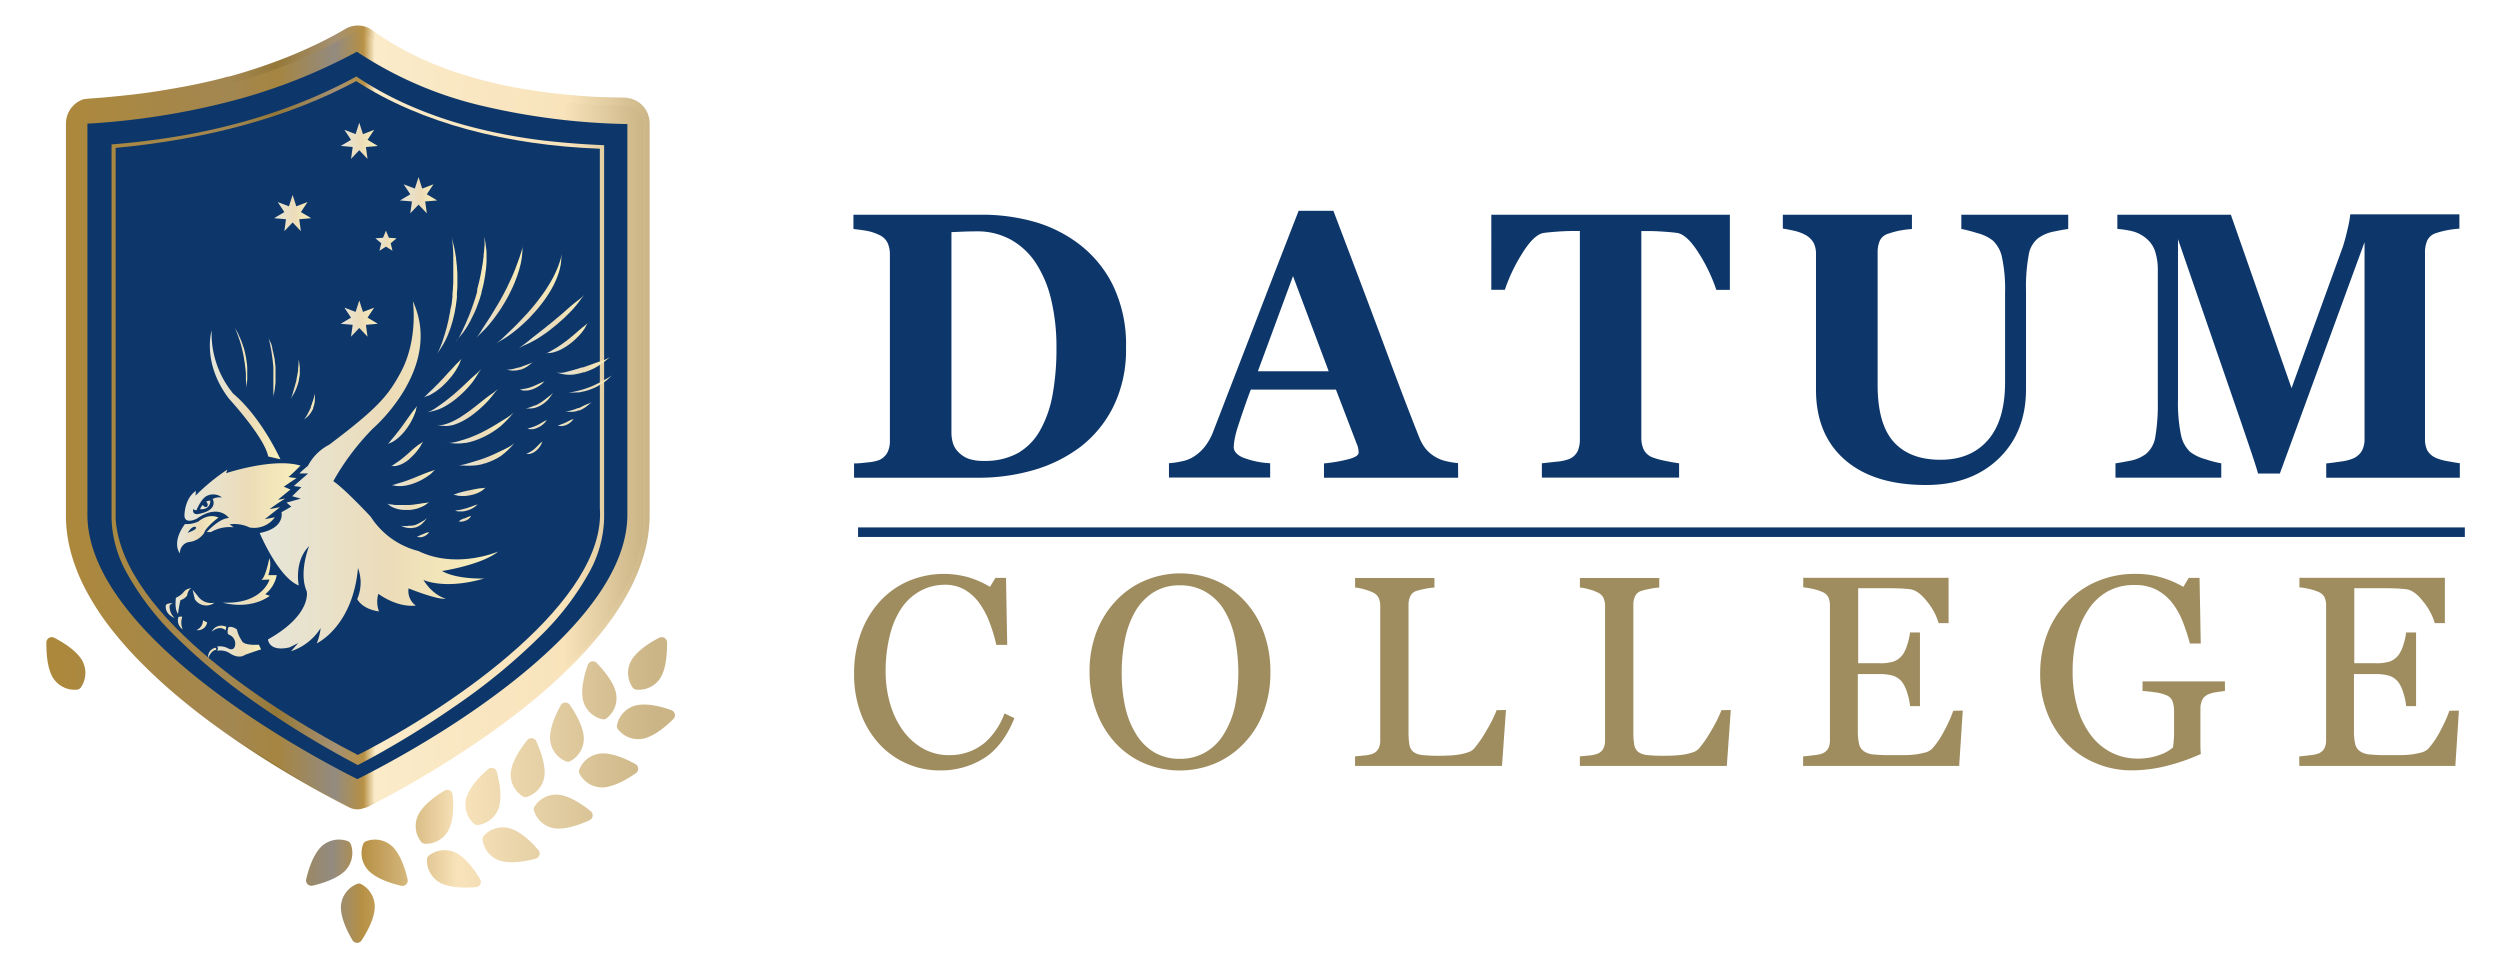 <svg id="图层_1" data-name="图层 1" xmlns="http://www.w3.org/2000/svg" xmlns:xlink="http://www.w3.org/1999/xlink" viewBox="0 0 523.97 202.86"><defs><style>.cls-1{fill:#9f8d60;}.cls-2{fill:#0d376a;}.cls-3{fill:url(#未命名的渐变_26);}.cls-4{fill:url(#未命名的渐变_26-2);}.cls-5{fill:url(#未命名的渐变_26-3);}.cls-6{fill:url(#未命名的渐变_26-4);}.cls-7{fill:url(#未命名的渐变_26-5);}.cls-8{fill:url(#未命名的渐变_26-6);}.cls-9{fill:url(#未命名的渐变_26-7);}.cls-10{fill:url(#未命名的渐变_26-8);}.cls-11{fill:url(#未命名的渐变_26-9);}.cls-12{fill:url(#未命名的渐变_26-10);}.cls-13{fill:url(#未命名的渐变_26-11);}.cls-14{fill:url(#未命名的渐变_26-12);}.cls-15{fill:url(#未命名的渐变_26-13);}.cls-16{fill:url(#未命名的渐变_26-14);}.cls-17{fill:url(#linear-gradient);}.cls-18{fill:url(#linear-gradient-2);}.cls-19{fill:url(#linear-gradient-3);}.cls-20{fill:url(#linear-gradient-4);}.cls-21{fill:url(#linear-gradient-5);}.cls-22{fill:url(#linear-gradient-6);}.cls-23{fill:url(#linear-gradient-7);}.cls-24{fill:none;}.cls-25{fill:url(#linear-gradient-8);}.cls-26{fill:url(#linear-gradient-9);}.cls-27{fill:url(#linear-gradient-10);}.cls-28{fill:url(#linear-gradient-11);}.cls-29{fill:url(#linear-gradient-12);}.cls-30{fill:url(#linear-gradient-13);}.cls-31{fill:url(#linear-gradient-14);}.cls-32{fill:url(#linear-gradient-15);}.cls-33{fill:url(#linear-gradient-16);}.cls-34{fill:url(#linear-gradient-17);}.cls-35{fill:url(#linear-gradient-18);}.cls-36{fill:url(#linear-gradient-19);}.cls-37{fill:url(#linear-gradient-20);}.cls-38{fill:url(#linear-gradient-21);}.cls-39{fill:url(#linear-gradient-22);}.cls-40{fill:url(#linear-gradient-23);}.cls-41{fill:url(#linear-gradient-24);}.cls-42{fill:url(#linear-gradient-25);}.cls-43{fill:url(#linear-gradient-26);}.cls-44{fill:url(#linear-gradient-27);}.cls-45{fill:url(#linear-gradient-28);}.cls-46{fill:url(#linear-gradient-29);}.cls-47{fill:url(#linear-gradient-30);}.cls-48{fill:url(#linear-gradient-31);}.cls-49{fill:url(#linear-gradient-32);}.cls-50{fill:url(#linear-gradient-33);}.cls-51{fill:url(#linear-gradient-34);}.cls-52{fill:url(#linear-gradient-35);}.cls-53{fill:url(#linear-gradient-36);}.cls-54{fill:url(#linear-gradient-37);}.cls-55{fill:url(#linear-gradient-38);}.cls-56{fill:url(#linear-gradient-39);}.cls-57{fill:url(#linear-gradient-40);}.cls-58{fill:url(#linear-gradient-41);}.cls-59{fill:url(#linear-gradient-42);}.cls-60{fill:url(#linear-gradient-43);}.cls-61{fill:url(#linear-gradient-44);}.cls-62{fill:url(#linear-gradient-45);}.cls-63{fill:url(#linear-gradient-46);}.cls-64{fill:url(#linear-gradient-47);}.cls-65{fill:url(#linear-gradient-48);}.cls-66{fill:url(#linear-gradient-49);}.cls-67{fill:url(#linear-gradient-50);}.cls-68{fill:url(#linear-gradient-51);}.cls-69{fill:url(#linear-gradient-52);}.cls-70{fill:url(#linear-gradient-53);}</style><linearGradient id="未命名的渐变_26" x1="11.73" y1="139" x2="137.53" y2="139" gradientUnits="userSpaceOnUse"><stop offset="0" stop-color="#ac883c"/><stop offset="0.28" stop-color="#a38751"/><stop offset="0.36" stop-color="#a68540"/><stop offset="0.46" stop-color="#938b80"/><stop offset="0.51" stop-color="#b69044"/><stop offset="0.67" stop-color="#f8e3bb"/><stop offset="1" stop-color="#cbb586"/></linearGradient><linearGradient id="未命名的渐变_26-2" x1="11.73" y1="151.25" x2="137.53" y2="151.25" xlink:href="#未命名的渐变_26"/><linearGradient id="未命名的渐变_26-3" x1="11.73" y1="144.68" x2="137.53" y2="144.68" xlink:href="#未命名的渐变_26"/><linearGradient id="未命名的渐变_26-4" x1="11.73" y1="161.46" x2="137.53" y2="161.46" xlink:href="#未命名的渐变_26"/><linearGradient id="未命名的渐变_26-5" x1="11.73" y1="153.45" x2="137.53" y2="153.45" xlink:href="#未命名的渐变_26"/><linearGradient id="未命名的渐变_26-6" x1="11.73" y1="170.13" x2="137.53" y2="170.13" xlink:href="#未命名的渐变_26"/><linearGradient id="未命名的渐变_26-7" x1="11.73" y1="160.94" x2="137.53" y2="160.94" xlink:href="#未命名的渐变_26"/><linearGradient id="未命名的渐变_26-8" x1="11.73" y1="177.05" x2="137.53" y2="177.05" xlink:href="#未命名的渐变_26"/><linearGradient id="未命名的渐变_26-9" x1="11.73" y1="166.92" x2="137.53" y2="166.92" xlink:href="#未命名的渐变_26"/><linearGradient id="未命名的渐变_26-10" x1="11.73" y1="182.09" x2="137.53" y2="182.09" xlink:href="#未命名的渐变_26"/><linearGradient id="未命名的渐变_26-11" x1="11.73" y1="171.22" x2="137.53" y2="171.22" xlink:href="#未命名的渐变_26"/><linearGradient id="未命名的渐变_26-12" x1="11.73" y1="191.46" x2="137.53" y2="191.46" xlink:href="#未命名的渐变_26"/><linearGradient id="未命名的渐变_26-13" x1="11.73" y1="180.83" x2="137.53" y2="180.83" xlink:href="#未命名的渐变_26"/><linearGradient id="未命名的渐变_26-14" x1="11.73" y1="180.8" x2="137.53" y2="180.8" xlink:href="#未命名的渐变_26"/><linearGradient id="linear-gradient" x1="13.88" y1="117.13" x2="136.23" y2="117.13" gradientTransform="matrix(1, 0, 0, -1, -0.05, 204.62)" gradientUnits="userSpaceOnUse"><stop offset="0" stop-color="#ac883c"/><stop offset="0.28" stop-color="#a38751"/><stop offset="0.36" stop-color="#957838"/><stop offset="0.46" stop-color="#a49072"/><stop offset="0.51" stop-color="#b69044"/><stop offset="0.53" stop-color="#fbebc9"/><stop offset="0.86" stop-color="#f8e3bb"/><stop offset="1" stop-color="#cbb586"/></linearGradient><linearGradient id="linear-gradient-2" x1="15.12" y1="116.41" x2="134.84" y2="116.41" gradientTransform="matrix(1, 0, 0, -1, -0.05, 204.62)" gradientUnits="userSpaceOnUse"><stop offset="0" stop-color="#ac883c"/><stop offset="0.28" stop-color="#a38751"/><stop offset="0.36" stop-color="#a68540"/><stop offset="0.46" stop-color="#938b80"/><stop offset="0.51" stop-color="#b69044"/><stop offset="0.53" stop-color="#fbebc9"/><stop offset="0.86" stop-color="#f8e3bb"/><stop offset="1" stop-color="#cbb586"/></linearGradient><linearGradient id="linear-gradient-3" x1="71.41" y1="29.51" x2="79.2" y2="29.51" gradientUnits="userSpaceOnUse"><stop offset="0" stop-color="#e6e6da"/><stop offset="0.55" stop-color="#ecdcb8"/><stop offset="1" stop-color="#f9f0bb"/></linearGradient><linearGradient id="linear-gradient-4" x1="71.41" y1="66.77" x2="79.2" y2="66.77" xlink:href="#linear-gradient-3"/><linearGradient id="linear-gradient-5" x1="57.44" y1="44.64" x2="65.22" y2="44.64" xlink:href="#linear-gradient-3"/><linearGradient id="linear-gradient-6" x1="78.68" y1="50.44" x2="83.11" y2="50.44" xlink:href="#linear-gradient-3"/><linearGradient id="linear-gradient-7" x1="83.83" y1="40.92" x2="91.62" y2="40.92" xlink:href="#linear-gradient-3"/><linearGradient id="linear-gradient-8" x1="37.12" y1="112.06" x2="45.77" y2="112.06" xlink:href="#linear-gradient-3"/><linearGradient id="linear-gradient-9" x1="38.66" y1="104.32" x2="62.98" y2="104.32" xlink:href="#linear-gradient-3"/><linearGradient id="linear-gradient-10" x1="54.43" y1="99.8" x2="104.34" y2="99.8" xlink:href="#linear-gradient-3"/><linearGradient id="linear-gradient-11" x1="43.98" y1="82.74" x2="58.72" y2="82.74" xlink:href="#linear-gradient-3"/><linearGradient id="linear-gradient-12" x1="49.16" y1="75.04" x2="51.95" y2="75.04" xlink:href="#linear-gradient-3"/><linearGradient id="linear-gradient-13" x1="56.26" y1="76.97" x2="57.89" y2="76.97" xlink:href="#linear-gradient-3"/><linearGradient id="linear-gradient-14" x1="60.91" y1="79.47" x2="62.89" y2="79.47" xlink:href="#linear-gradient-3"/><linearGradient id="linear-gradient-15" x1="63.56" y1="85.23" x2="66" y2="85.23" xlink:href="#linear-gradient-3"/><linearGradient id="linear-gradient-16" x1="91.54" y1="61.94" x2="95.94" y2="61.94" xlink:href="#linear-gradient-3"/><linearGradient id="linear-gradient-17" x1="95.4" y1="60.63" x2="102.05" y2="60.63" xlink:href="#linear-gradient-3"/><linearGradient id="linear-gradient-18" x1="99.76" y1="61.08" x2="109.58" y2="61.08" xlink:href="#linear-gradient-3"/><linearGradient id="linear-gradient-19" x1="103.8" y1="62.54" x2="117.69" y2="62.54" xlink:href="#linear-gradient-3"/><linearGradient id="linear-gradient-20" x1="108.68" y1="67.3" x2="122.61" y2="67.3" xlink:href="#linear-gradient-3"/><linearGradient id="linear-gradient-21" x1="114.32" y1="70.87" x2="123.23" y2="70.87" xlink:href="#linear-gradient-3"/><linearGradient id="linear-gradient-22" x1="116.52" y1="76.64" x2="127.85" y2="76.64" xlink:href="#linear-gradient-3"/><linearGradient id="linear-gradient-23" x1="118.97" y1="80.48" x2="128.24" y2="80.48" xlink:href="#linear-gradient-3"/><linearGradient id="linear-gradient-24" x1="118.45" y1="85.24" x2="124.05" y2="85.24" xlink:href="#linear-gradient-3"/><linearGradient id="linear-gradient-25" x1="116.86" y1="88.55" x2="120.22" y2="88.55" xlink:href="#linear-gradient-3"/><linearGradient id="linear-gradient-26" x1="88.75" y1="79.22" x2="96.77" y2="79.22" xlink:href="#linear-gradient-3"/><linearGradient id="linear-gradient-27" x1="89.35" y1="81.83" x2="100.97" y2="81.83" xlink:href="#linear-gradient-3"/><linearGradient id="linear-gradient-28" x1="91.46" y1="85.33" x2="104.5" y2="85.33" xlink:href="#linear-gradient-3"/><linearGradient id="linear-gradient-29" x1="93.46" y1="89.68" x2="107.63" y2="89.68" xlink:href="#linear-gradient-3"/><linearGradient id="linear-gradient-30" x1="96.18" y1="95.27" x2="107.79" y2="95.27" xlink:href="#linear-gradient-3"/><linearGradient id="linear-gradient-31" x1="95.01" y1="103.08" x2="101.79" y2="103.08" xlink:href="#linear-gradient-3"/><linearGradient id="linear-gradient-32" x1="81.05" y1="106.03" x2="90.05" y2="106.03" xlink:href="#linear-gradient-3"/><linearGradient id="linear-gradient-33" x1="81.95" y1="100.15" x2="91.29" y2="100.15" xlink:href="#linear-gradient-3"/><linearGradient id="linear-gradient-34" x1="81.91" y1="95.14" x2="88.71" y2="95.14" xlink:href="#linear-gradient-3"/><linearGradient id="linear-gradient-35" x1="81.21" y1="89.08" x2="87.45" y2="89.08" xlink:href="#linear-gradient-3"/><linearGradient id="linear-gradient-36" x1="106.1" y1="76.77" x2="111.76" y2="76.77" xlink:href="#linear-gradient-3"/><linearGradient id="linear-gradient-37" x1="108.89" y1="80.89" x2="114.17" y2="80.89" xlink:href="#linear-gradient-3"/><linearGradient id="linear-gradient-38" x1="110.19" y1="83.95" x2="115.9" y2="83.95" xlink:href="#linear-gradient-3"/><linearGradient id="linear-gradient-39" x1="110.47" y1="88.96" x2="114.63" y2="88.96" xlink:href="#linear-gradient-3"/><linearGradient id="linear-gradient-40" x1="110.22" y1="93.84" x2="113.69" y2="93.84" xlink:href="#linear-gradient-3"/><linearGradient id="linear-gradient-41" x1="84.03" y1="109.54" x2="89.54" y2="109.54" xlink:href="#linear-gradient-3"/><linearGradient id="linear-gradient-42" x1="87.33" y1="112.02" x2="89.98" y2="112.02" xlink:href="#linear-gradient-3"/><linearGradient id="linear-gradient-43" x1="95.25" y1="106.47" x2="100.15" y2="106.47" xlink:href="#linear-gradient-3"/><linearGradient id="linear-gradient-44" x1="96.1" y1="108.75" x2="98.72" y2="108.75" xlink:href="#linear-gradient-3"/><linearGradient id="linear-gradient-45" x1="45.5" y1="134.5" x2="54.72" y2="134.5" xlink:href="#linear-gradient-3"/><linearGradient id="linear-gradient-46" x1="46.69" y1="121.86" x2="57.95" y2="121.86" xlink:href="#linear-gradient-3"/><linearGradient id="linear-gradient-47" x1="43.58" y1="136.87" x2="45.32" y2="136.87" xlink:href="#linear-gradient-3"/><linearGradient id="linear-gradient-48" x1="44.37" y1="131.75" x2="47.43" y2="131.75" xlink:href="#linear-gradient-3"/><linearGradient id="linear-gradient-49" x1="41.16" y1="131.03" x2="43.41" y2="131.03" xlink:href="#linear-gradient-3"/><linearGradient id="linear-gradient-50" x1="37.3" y1="130.56" x2="38.29" y2="130.56" xlink:href="#linear-gradient-3"/><linearGradient id="linear-gradient-51" x1="36.79" y1="125.99" x2="40.13" y2="125.99" xlink:href="#linear-gradient-3"/><linearGradient id="linear-gradient-52" x1="34.73" y1="127.97" x2="36.61" y2="127.97" xlink:href="#linear-gradient-3"/><linearGradient id="linear-gradient-53" x1="40.36" y1="125.26" x2="44.94" y2="125.26" xlink:href="#linear-gradient-3"/></defs><title>final datum college logo</title><path class="cls-1" d="M196.91,161.47a16.94,16.94,0,0,1-6.76-1.39,17.32,17.32,0,0,1-5.73-4,19.45,19.45,0,0,1-3.94-6.38,23.17,23.17,0,0,1-1.47-8.49,24.27,24.27,0,0,1,1.44-8.57,20.1,20.1,0,0,1,4-6.63,17.52,17.52,0,0,1,6-4.25A19.1,19.1,0,0,1,203,121a19.64,19.64,0,0,1,4.49,2l1.14-1.89h2.22l.25,14.05h-2.28a33.14,33.14,0,0,0-1.33-4.46,17.27,17.27,0,0,0-2.08-4.07,10.09,10.09,0,0,0-3.16-3,8.15,8.15,0,0,0-4.19-1.07,10.76,10.76,0,0,0-5,1.2,11.41,11.41,0,0,0-4,3.53,17.41,17.41,0,0,0-2.52,5.73,30.43,30.43,0,0,0-.92,7.75,23.81,23.81,0,0,0,1,6.93,17.93,17.93,0,0,0,2.73,5.54,13.17,13.17,0,0,0,4.2,3.7,11.06,11.06,0,0,0,5.42,1.33,11.66,11.66,0,0,0,4.13-.71,11.1,11.1,0,0,0,3.27-1.87,14.59,14.59,0,0,0,2.44-2.78,15.32,15.32,0,0,0,1.72-3.39l2.08,1q-2.39,5.86-6.33,8.37A17.06,17.06,0,0,1,196.91,161.47Z"/><path class="cls-1" d="M260.71,125.79a19.35,19.35,0,0,1,4.08,6.57,23.64,23.64,0,0,1,1.47,8.51,23.22,23.22,0,0,1-1.5,8.53,19,19,0,0,1-4.17,6.53,18.06,18.06,0,0,1-6,4.11,19.27,19.27,0,0,1-14.87-.1,17.63,17.63,0,0,1-6-4.29,19.43,19.43,0,0,1-3.93-6.54,23.42,23.42,0,0,1-1.43-8.23,23,23,0,0,1,1.5-8.57,20,20,0,0,1,4.14-6.51,17.86,17.86,0,0,1,6.07-4.17,19.06,19.06,0,0,1,14.62,0A17.67,17.67,0,0,1,260.71,125.79Zm-4.14,27.94a18.45,18.45,0,0,0,2.26-5.72,35.85,35.85,0,0,0-.08-14.58,18.46,18.46,0,0,0-2.32-5.78A11.11,11.11,0,0,0,252.6,124a10.44,10.44,0,0,0-5.28-1.32,10.11,10.11,0,0,0-5.67,1.53,11.86,11.86,0,0,0-3.8,4.08,19.54,19.54,0,0,0-2.07,5.72,33.78,33.78,0,0,0-.68,6.89,33.06,33.06,0,0,0,.72,7.22,18.31,18.31,0,0,0,2.28,5.72,11.21,11.21,0,0,0,3.78,3.82,10.33,10.33,0,0,0,5.44,1.38,10.47,10.47,0,0,0,5.36-1.39A10.87,10.87,0,0,0,256.57,153.73Z"/><path class="cls-1" d="M315.63,148.81l-.83,11.72H284v-2l1.93-.19a6.64,6.64,0,0,0,1.76-.36,2.39,2.39,0,0,0,1.21-1.05,3.72,3.72,0,0,0,.38-1.78V127a4.09,4.09,0,0,0-.32-1.67,2.42,2.42,0,0,0-1.26-1.17,9.54,9.54,0,0,0-1.79-.65,10.35,10.35,0,0,0-1.9-.37v-2h16.63v2a12.89,12.89,0,0,0-2,.28,15,15,0,0,0-1.79.44,2.07,2.07,0,0,0-1.29,1.14,4.3,4.3,0,0,0-.35,1.72v26.46a17.13,17.13,0,0,0,.18,2.85,2.53,2.53,0,0,0,.85,1.57,3.81,3.81,0,0,0,1.9.65,31.45,31.45,0,0,0,3.54.15q1,0,2.14-.06a18.63,18.63,0,0,0,2.11-.22,10.81,10.81,0,0,0,1.79-.46,2.85,2.85,0,0,0,1.21-.74,24.85,24.85,0,0,0,2.65-3.87,27.64,27.64,0,0,0,2.1-4.21Z"/><path class="cls-1" d="M362.75,148.81l-.83,11.72h-30.8v-2l1.93-.19a6.64,6.64,0,0,0,1.76-.36,2.39,2.39,0,0,0,1.21-1.05,3.72,3.72,0,0,0,.38-1.78V127a4.1,4.1,0,0,0-.32-1.67,2.42,2.42,0,0,0-1.26-1.17,9.54,9.54,0,0,0-1.79-.65,10.35,10.35,0,0,0-1.9-.37v-2h16.63v2a12.88,12.88,0,0,0-2,.28,15,15,0,0,0-1.79.44,2.07,2.07,0,0,0-1.29,1.14,4.3,4.3,0,0,0-.35,1.72v26.46a17.13,17.13,0,0,0,.18,2.85,2.53,2.53,0,0,0,.85,1.57,3.81,3.81,0,0,0,1.9.65,31.44,31.44,0,0,0,3.54.15q1,0,2.14-.06a18.63,18.63,0,0,0,2.11-.22,10.77,10.77,0,0,0,1.79-.46,2.84,2.84,0,0,0,1.21-.74,24.84,24.84,0,0,0,2.65-3.87,27.64,27.64,0,0,0,2.1-4.21Z"/><path class="cls-1" d="M411.37,148.92l-.75,11.61H377.91v-2q.83-.06,2.22-.24a7.53,7.53,0,0,0,1.81-.37,2.53,2.53,0,0,0,1.24-1.08,3.65,3.65,0,0,0,.35-1.69V126.84a4.08,4.08,0,0,0-.31-1.62,2.37,2.37,0,0,0-1.28-1.15,9.41,9.41,0,0,0-2-.64,15.1,15.1,0,0,0-2-.33v-2H408.4v9.5h-2.08a12.8,12.8,0,0,0-2.4-4.49q-1.85-2.37-3.51-2.6-.86-.11-2.05-.17t-2.72-.06h-6.19V139h4.44a8.88,8.88,0,0,0,3.12-.4,4.29,4.29,0,0,0,1.74-1.35,7.18,7.18,0,0,0,1-2.15,13.51,13.51,0,0,0,.57-2.54h2.08V148h-2.08a12.47,12.47,0,0,0-.6-2.82,7.21,7.21,0,0,0-1-2.15,4,4,0,0,0-2-1.42,10.29,10.29,0,0,0-2.9-.33h-4.44v11.81a12.34,12.34,0,0,0,.25,2.8,2.59,2.59,0,0,0,1,1.55,4.16,4.16,0,0,0,2,.68,31.39,31.39,0,0,0,3.55.15h2.42a24.07,24.07,0,0,0,2.53-.11,14.82,14.82,0,0,0,2.18-.4,3.34,3.34,0,0,0,1.6-.79,17.74,17.74,0,0,0,2.68-4,27.26,27.26,0,0,0,1.79-4Z"/><path class="cls-1" d="M466.32,144.81l-1.79.26a6.78,6.78,0,0,0-1.82.51,2.44,2.44,0,0,0-1.18,1.18,4.29,4.29,0,0,0-.35,1.79v3.05q0,3.33,0,4.5t.1,1.92a42,42,0,0,1-7.36,2.55,30.5,30.5,0,0,1-7.19.89,19.21,19.21,0,0,1-7.28-1.42,18.21,18.21,0,0,1-6.11-4,19.4,19.4,0,0,1-4.19-6.42,22,22,0,0,1-1.55-8.45,23,23,0,0,1,1.49-8.35,19.85,19.85,0,0,1,4.21-6.68,18.46,18.46,0,0,1,6.29-4.32,19.89,19.89,0,0,1,7.82-1.54,18.78,18.78,0,0,1,5.8.81A21.08,21.08,0,0,1,457.6,123l1.14-1.89H461l.25,13.77h-2.28a39,39,0,0,0-1.45-4.48,15.69,15.69,0,0,0-2.22-4,10.28,10.28,0,0,0-3.32-2.79,9.87,9.87,0,0,0-4.68-1,11.38,11.38,0,0,0-5.31,1.21,11.58,11.58,0,0,0-4.06,3.6,17,17,0,0,0-2.61,5.75,29.91,29.91,0,0,0-.92,7.7,26.83,26.83,0,0,0,.9,7.07,17.86,17.86,0,0,0,2.63,5.74,12.56,12.56,0,0,0,4.31,3.89,12,12,0,0,0,5.87,1.42,12.71,12.71,0,0,0,4.46-.75,8.12,8.12,0,0,0,2.85-1.58,20.42,20.42,0,0,0,.24-2.92q0-1.47,0-2.5v-2.17a6.18,6.18,0,0,0-.32-2.07A2.21,2.21,0,0,0,454,145.7a9,9,0,0,0-2.49-.62q-1.57-.21-2.46-.26v-2h17.27Z"/><path class="cls-1" d="M515.36,148.92l-.75,11.61H481.9v-2q.83-.06,2.22-.24a7.53,7.53,0,0,0,1.81-.37,2.53,2.53,0,0,0,1.24-1.08,3.65,3.65,0,0,0,.35-1.69V126.84a4.08,4.08,0,0,0-.31-1.62,2.37,2.37,0,0,0-1.28-1.15,9.41,9.41,0,0,0-2-.64,15.1,15.1,0,0,0-2-.33v-2h30.49v9.5H510.3a12.8,12.8,0,0,0-2.4-4.49q-1.85-2.37-3.51-2.6-.86-.11-2.05-.17t-2.72-.06h-6.19V139h4.44a8.88,8.88,0,0,0,3.12-.4,4.29,4.29,0,0,0,1.74-1.35,7.18,7.18,0,0,0,1-2.15,13.51,13.51,0,0,0,.57-2.54h2.08V148h-2.08a12.47,12.47,0,0,0-.6-2.82,7.21,7.21,0,0,0-1-2.15,4,4,0,0,0-2-1.42,10.29,10.29,0,0,0-2.9-.33h-4.44v11.81a12.34,12.34,0,0,0,.25,2.8,2.59,2.59,0,0,0,1,1.55,4.16,4.16,0,0,0,2,.68,31.39,31.39,0,0,0,3.55.15h2.42a24.07,24.07,0,0,0,2.53-.11,14.82,14.82,0,0,0,2.18-.4,3.34,3.34,0,0,0,1.6-.79,17.74,17.74,0,0,0,2.68-4,27.26,27.26,0,0,0,1.79-4Z"/><path class="cls-2" d="M225.45,50.64a24.51,24.51,0,0,1,7.64,8.81A28.52,28.52,0,0,1,236,72.92a26.9,26.9,0,0,1-2.6,12.19,24.24,24.24,0,0,1-6.89,8.5,30.25,30.25,0,0,1-9.91,4.92A41.43,41.43,0,0,1,205,100.13H179v-3q1.16,0,2.91-.23a8.77,8.77,0,0,0,2.33-.47A3.56,3.56,0,0,0,186,94.82a5.18,5.18,0,0,0,.51-2.39V53.32a5.85,5.85,0,0,0-.47-2.39,3.6,3.6,0,0,0-1.86-1.73,10.32,10.32,0,0,0-2.93-.89q-1.55-.23-2.38-.31V45h27.46a40.5,40.5,0,0,1,9.42,1.21A28.33,28.33,0,0,1,225.45,50.64ZM218,90.18a23.77,23.77,0,0,0,2.6-7.41,53.32,53.32,0,0,0,.82-9.89,42.51,42.51,0,0,0-1.09-10,24.14,24.14,0,0,0-3.2-7.7,15,15,0,0,0-5.26-4.94,14.46,14.46,0,0,0-7.15-1.75q-1.27,0-2.89.06l-2.42.1V90.53a8,8,0,0,0,.35,2.47A4.56,4.56,0,0,0,201,94.88,5.68,5.68,0,0,0,203,96.15a9.4,9.4,0,0,0,3.18.45A14.35,14.35,0,0,0,213.27,95,12.42,12.42,0,0,0,218,90.18Z"/><path class="cls-2" d="M305.61,100.13H277.49v-3a32.89,32.89,0,0,0,4.61-.76q2.65-.6,2.65-1.5a4.3,4.3,0,0,0-.36-1.75L280,81.66H262.16q-.62,1.59-1.36,3.73t-1.28,3.81a21.1,21.1,0,0,0-.81,3.15,12.16,12.16,0,0,0-.13,1.36q0,1.25,1.76,2.12a18.11,18.11,0,0,0,5.87,1.26v3H245v-3a18.3,18.3,0,0,0,2.71-.41,7,7,0,0,0,2.38-.91,9.43,9.43,0,0,0,2.53-2.29,12.38,12.38,0,0,0,1.73-3.23l8.46-21.89q4.24-11,9.37-24.18h7.28q7.13,18.74,11.17,29.63t6.88,18a9.07,9.07,0,0,0,1.2,2.12,7.8,7.8,0,0,0,4.44,2.74,16,16,0,0,0,2.44.39ZM278.48,77.81,271,57.87l-7.36,19.94Z"/><path class="cls-2" d="M362.56,60.75h-2.84a34.87,34.87,0,0,0-3.61-7.58q-2.49-4-4.59-4.35-1.16-.15-2.87-.27t-2.94-.12H344V91.69a6,6,0,0,0,.47,2.47,3.43,3.43,0,0,0,1.85,1.69,15.5,15.5,0,0,0,2.6.72q1.76.37,3,.53v3H323.16v-3l3-.33a9.93,9.93,0,0,0,2.6-.52,3.46,3.46,0,0,0,1.89-1.67,6,6,0,0,0,.47-2.49V48.42h-1.71q-1.23,0-2.94.12t-2.87.27q-2.11.31-4.59,4.35a34.88,34.88,0,0,0-3.61,7.58h-2.84V45h50Z"/><path class="cls-2" d="M433.47,48q-1.05.12-3,.53a8.21,8.21,0,0,0-3.33,1.42,5.56,5.56,0,0,0-1.95,3.5,37.53,37.53,0,0,0-.56,7.58V81.55q0,9.06-5.75,14.58t-15.21,5.52q-11,0-17.06-5.33t-6-14.85V53.24a5.13,5.13,0,0,0-.49-2.33,4.43,4.43,0,0,0-1.87-1.75,9.28,9.28,0,0,0-2.33-.82q-1.38-.31-2.26-.43V45h27.06v3a21.93,21.93,0,0,0-2.36.29,16.07,16.07,0,0,0-2.44.64A2.89,2.89,0,0,0,394,50.41a6.08,6.08,0,0,0-.47,2.45V80.69q0,8.2,3.38,11.94t9.81,3.73q6.32,0,9.92-4.12t3.6-12.13V61.41a32.2,32.2,0,0,0-.64-7.45,6.64,6.64,0,0,0-1.95-3.56,8.83,8.83,0,0,0-3.29-1.56,31.71,31.71,0,0,0-3.29-.86V45h22.41Z"/><path class="cls-2" d="M515.55,100.13h-28v-3q1.24-.12,3-.39a10,10,0,0,0,2.46-.58A3.92,3.92,0,0,0,495,94.53a5.09,5.09,0,0,0,.58-2.57V50.76L477.83,99.24h-4.58q-.33-1.28-1.62-5.09T469.54,88L456.48,50.13V83.69a33.69,33.69,0,0,0,.6,7.33A6.81,6.81,0,0,0,459,94.69a9.23,9.23,0,0,0,3.26,1.56,22.13,22.13,0,0,0,3.29.86v3H443.38v-3q.91-.12,3-.53a8,8,0,0,0,3.36-1.42,5.77,5.77,0,0,0,2-3.67,40.62,40.62,0,0,0,.51-7.37V56.78a12.61,12.61,0,0,0-.58-4.14A5.87,5.87,0,0,0,449.86,50a7.23,7.23,0,0,0-3-1.55,20.78,20.78,0,0,0-3.09-.47V45h23.79l12.72,36.35L491,51.81q.54-1.63,1.05-3.89a23.11,23.11,0,0,0,.54-3h22.87v3a21.53,21.53,0,0,0-2.44.31,17.83,17.83,0,0,0-2.44.62,3,3,0,0,0-1.87,1.59,6.18,6.18,0,0,0-.46,2.41V92a5.43,5.43,0,0,0,.46,2.35A3.83,3.83,0,0,0,510.61,96a10.39,10.39,0,0,0,2.38.66q1.66.31,2.56.43Z"/><g id="_编组_" data-name="&lt;编组&gt;"><g id="_编组_2" data-name="&lt;编组&gt;"><path id="_路径_" data-name="&lt;路径&gt;" class="cls-3" d="M132.53,144a5.36,5.36,0,0,1-.18-5.64c1.25-2.1,4.06-3.79,5.83-4.7a1.12,1.12,0,0,1,1.63,1c0,2-.11,5.26-1.36,7.36a5.36,5.36,0,0,1-5,2.53A1.11,1.11,0,0,1,132.53,144Z"/></g><g id="_编组_3" data-name="&lt;编组&gt;"><path id="_路径_2" data-name="&lt;路径&gt;" class="cls-4" d="M129.34,151.84a5.36,5.36,0,0,1,3.95-4c2.38-.55,5.55.31,7.42,1a1.12,1.12,0,0,1,.43,1.85c-1.4,1.4-3.87,3.56-6.26,4.11a5.36,5.36,0,0,1-5.31-1.89A1.11,1.11,0,0,1,129.34,151.84Z"/><path id="_路径_3" data-name="&lt;路径&gt;" class="cls-5" d="M129.09,145.19a5.36,5.36,0,0,1-1.89,5.31,1.11,1.11,0,0,1-1,.23,5.36,5.36,0,0,1-4-3.95c-.55-2.38.31-5.55,1-7.42a1.12,1.12,0,0,1,1.85-.43C126.38,140.33,128.54,142.8,129.09,145.19Z"/></g><g id="_编组_4" data-name="&lt;编组&gt;"><path id="_路径_4" data-name="&lt;路径&gt;" class="cls-6" d="M121.45,161.19a5.36,5.36,0,0,1,4.59-3.28c2.44-.13,5.41,1.27,7.14,2.23a1.12,1.12,0,0,1,.1,1.9c-1.62,1.14-4.43,2.84-6.87,3a5.36,5.36,0,0,1-4.9-2.79A1.11,1.11,0,0,1,121.45,161.19Z"/><path id="_路径_5" data-name="&lt;路径&gt;" class="cls-7" d="M122.36,154.6a5.36,5.36,0,0,1-2.79,4.9,1.11,1.11,0,0,1-1,.05,5.36,5.36,0,0,1-3.28-4.59c-.13-2.44,1.27-5.41,2.23-7.14a1.12,1.12,0,0,1,1.9-.1C120.54,149.35,122.23,152.15,122.36,154.6Z"/></g><g id="_编组_5" data-name="&lt;编组&gt;"><path id="_路径_6" data-name="&lt;路径&gt;" class="cls-8" d="M112.06,169a5.36,5.36,0,0,1,5.09-2.43c2.43.3,5.11,2.19,6.65,3.44a1.12,1.12,0,0,1-.23,1.89c-1.8.84-4.86,2-7.28,1.72a5.36,5.36,0,0,1-4.34-3.59A1.11,1.11,0,0,1,112.06,169Z"/><path id="_路径_7" data-name="&lt;路径&gt;" class="cls-9" d="M114.1,162.7A5.36,5.36,0,0,1,110.5,167a1.11,1.11,0,0,1-1-.13,5.36,5.36,0,0,1-2.43-5.09c.3-2.43,2.19-5.11,3.44-6.65a1.12,1.12,0,0,1,1.89.23C113.21,157.21,114.4,160.27,114.1,162.7Z"/></g><g id="_编组_6" data-name="&lt;编组&gt;"><path id="_路径_8" data-name="&lt;路径&gt;" class="cls-10" d="M101.45,175.12a5.36,5.36,0,0,1,5.43-1.51c2.34.72,4.65,3,5.95,4.54a1.12,1.12,0,0,1-.56,1.82c-1.92.51-5.13,1.15-7.47.43a5.36,5.36,0,0,1-3.65-4.29A1.11,1.11,0,0,1,101.45,175.12Z"/><path id="_路径_9" data-name="&lt;路径&gt;" class="cls-11" d="M104.56,169.24a5.36,5.36,0,0,1-4.29,3.65,1.11,1.11,0,0,1-1-.3,5.36,5.36,0,0,1-1.51-5.43c.72-2.34,3-4.65,4.54-5.95a1.12,1.12,0,0,1,1.82.56C104.64,163.68,105.27,166.9,104.56,169.24Z"/></g><g id="_编组_7" data-name="&lt;编组&gt;"><path id="_路径_10" data-name="&lt;路径&gt;" class="cls-12" d="M89.94,179.28a5.36,5.36,0,0,1,5.61-.55c2.18,1.11,4.05,3.81,5.07,5.51a1.12,1.12,0,0,1-.86,1.69c-2,.17-5.26.24-7.43-.87a5.36,5.36,0,0,1-2.85-4.86A1.11,1.11,0,0,1,89.94,179.28Z"/><path id="_路径_11" data-name="&lt;路径&gt;" class="cls-13" d="M94,174a5.36,5.36,0,0,1-4.86,2.85,1.11,1.11,0,0,1-.92-.47,5.36,5.36,0,0,1-.55-5.61c1.11-2.18,3.81-4.05,5.51-5.07a1.12,1.12,0,0,1,1.69.86C95.07,168.56,95.13,171.84,94,174Z"/></g></g><g id="_编组_8" data-name="&lt;编组&gt;"><g id="_编组_9" data-name="&lt;编组&gt;"><path id="_路径_12" data-name="&lt;路径&gt;" class="cls-14" d="M74.59,185.37A5.36,5.36,0,0,0,71.45,190c-.06,2.45,1.43,5.37,2.44,7.08a1.12,1.12,0,0,0,1.9,0c1.09-1.66,2.71-4.51,2.76-7a5.36,5.36,0,0,0-2.93-4.82A1.11,1.11,0,0,0,74.59,185.37Z"/></g><g id="_编组_10" data-name="&lt;编组&gt;"><path id="_路径_13" data-name="&lt;路径&gt;" class="cls-15" d="M76.08,177a5.36,5.36,0,0,0,1.2,5.51c1.73,1.73,4.87,2.69,6.8,3.13a1.12,1.12,0,0,0,1.35-1.34c-.44-1.93-1.39-5.07-3.11-6.81a5.36,5.36,0,0,0-5.5-1.22A1.11,1.11,0,0,0,76.08,177Z"/><path id="_路径_14" data-name="&lt;路径&gt;" class="cls-16" d="M72.33,182.5a5.36,5.36,0,0,0,1.22-5.5,1.11,1.11,0,0,0-.73-.73,5.36,5.36,0,0,0-5.51,1.2c-1.73,1.73-2.69,4.87-3.13,6.8a1.12,1.12,0,0,0,1.34,1.35C67.46,185.17,70.6,184.22,72.33,182.5Z"/></g></g><g id="_编组_11" data-name="&lt;编组&gt;"><g id="_编组_12" data-name="&lt;编组&gt;"><path id="_路径_15" data-name="&lt;路径&gt;" class="cls-3" d="M17,144a5.36,5.36,0,0,0,.18-5.64c-1.25-2.1-4.06-3.79-5.83-4.7a1.12,1.12,0,0,0-1.63,1c0,2,.11,5.26,1.36,7.36a5.36,5.36,0,0,0,5,2.53A1.11,1.11,0,0,0,17,144Z"/></g><g id="_编组_13" data-name="&lt;编组&gt;"><path id="_路径_16" data-name="&lt;路径&gt;" class="cls-4" d="M20.2,151.84a5.36,5.36,0,0,0-3.95-4c-2.38-.55-5.55.31-7.42,1a1.12,1.12,0,0,0-.43,1.85c1.4,1.4,3.87,3.56,6.26,4.11A5.36,5.36,0,0,0,20,152.84,1.11,1.11,0,0,0,20.2,151.84Z"/><path id="_路径_17" data-name="&lt;路径&gt;" class="cls-5" d="M20.45,145.19a5.36,5.36,0,0,0,1.89,5.31,1.11,1.11,0,0,0,1,.23,5.36,5.36,0,0,0,4-3.95c.55-2.38-.31-5.55-1-7.42a1.12,1.12,0,0,0-1.85-.43C23.16,140.33,21,142.8,20.45,145.19Z"/></g><g id="_编组_14" data-name="&lt;编组&gt;"><path id="_路径_18" data-name="&lt;路径&gt;" class="cls-6" d="M28.09,161.19a5.36,5.36,0,0,0-4.59-3.28c-2.44-.13-5.41,1.27-7.14,2.23a1.12,1.12,0,0,0-.1,1.9c1.62,1.14,4.43,2.84,6.87,3a5.36,5.36,0,0,0,4.9-2.79A1.11,1.11,0,0,0,28.09,161.19Z"/><path id="_路径_19" data-name="&lt;路径&gt;" class="cls-7" d="M27.18,154.6A5.36,5.36,0,0,0,30,159.5a1.11,1.11,0,0,0,1,.05A5.36,5.36,0,0,0,34.28,155c.13-2.44-1.27-5.41-2.23-7.14a1.12,1.12,0,0,0-1.9-.1C29,149.35,27.31,152.15,27.18,154.6Z"/></g><g id="_编组_15" data-name="&lt;编组&gt;"><path id="_路径_20" data-name="&lt;路径&gt;" class="cls-8" d="M37.48,169a5.36,5.36,0,0,0-5.09-2.43c-2.43.3-5.11,2.19-6.65,3.44a1.12,1.12,0,0,0,.23,1.89c1.8.84,4.86,2,7.28,1.72a5.36,5.36,0,0,0,4.34-3.59A1.11,1.11,0,0,0,37.48,169Z"/><path id="_路径_21" data-name="&lt;路径&gt;" class="cls-9" d="M35.44,162.7A5.36,5.36,0,0,0,39,167a1.11,1.11,0,0,0,1-.13,5.36,5.36,0,0,0,2.43-5.09c-.3-2.43-2.19-5.11-3.44-6.65a1.12,1.12,0,0,0-1.89.23C36.33,157.21,35.14,160.27,35.44,162.7Z"/></g><g id="_编组_16" data-name="&lt;编组&gt;"><path id="_路径_22" data-name="&lt;路径&gt;" class="cls-10" d="M48.1,175.12a5.36,5.36,0,0,0-5.43-1.51c-2.34.72-4.65,3-5.95,4.54a1.12,1.12,0,0,0,.56,1.82c1.92.51,5.13,1.15,7.47.43a5.36,5.36,0,0,0,3.65-4.29A1.11,1.11,0,0,0,48.1,175.12Z"/><path id="_路径_23" data-name="&lt;路径&gt;" class="cls-11" d="M45,169.24a5.36,5.36,0,0,0,4.29,3.65,1.11,1.11,0,0,0,1-.3,5.36,5.36,0,0,0,1.51-5.43c-.72-2.34-3-4.65-4.54-5.95a1.12,1.12,0,0,0-1.82.56C44.91,163.68,44.27,166.9,45,169.24Z"/></g><g id="_编组_17" data-name="&lt;编组&gt;"><path id="_路径_24" data-name="&lt;路径&gt;" class="cls-12" d="M59.6,179.28a5.36,5.36,0,0,0-5.61-.55c-2.18,1.11-4.05,3.81-5.07,5.51a1.12,1.12,0,0,0,.86,1.69c2,.17,5.26.24,7.43-.87a5.36,5.36,0,0,0,2.85-4.86A1.11,1.11,0,0,0,59.6,179.28Z"/><path id="_路径_25" data-name="&lt;路径&gt;" class="cls-13" d="M55.52,174a5.36,5.36,0,0,0,4.86,2.85,1.11,1.11,0,0,0,.92-.47,5.36,5.36,0,0,0,.55-5.61c-1.11-2.18-3.81-4.05-5.51-5.07a1.12,1.12,0,0,0-1.69.86C54.48,168.56,54.41,171.84,55.52,174Z"/></g></g><path class="cls-17" d="M74.7,17.44q-2.36,1.25-4.83,2.4-2.81,1.32-5.65,2.46Q61,23.6,57.6,24.73t-6.89,2.08q-3.42.93-7,1.69t-7.3,1.36q-3.23.52-6.39.89-2.67.31-5.39.55v76.55a19.33,19.33,0,0,0,.75,5.21,28,28,0,0,0,2.29,5.59,44.57,44.57,0,0,0,4.07,6.2,70,70,0,0,0,5.76,6.5c2.38,2.4,5,4.72,7.69,6.95,3,2.47,6.15,4.82,9.3,7C58,147.74,61.43,150,64.74,152c3.7,2.24,7.2,4.19,10.26,5.8,3.05-1.6,6.54-3.55,10.23-5.78,3.3-2,6.77-4.23,10.24-6.64,3.16-2.2,6.31-4.56,9.31-7,2.71-2.23,5.31-4.56,7.7-7a70.19,70.19,0,0,0,5.77-6.51,44.6,44.6,0,0,0,4.07-6.2,28,28,0,0,0,2.3-5.59,19.19,19.19,0,0,0,.75-5.2V31.47q-2.78-.13-5.39-.34-3.26-.26-6.38-.65-3.69-.46-7.4-1.14T99,27.79q-3.63-.92-7-2.08t-6.72-2.6q-2.94-1.29-5.74-2.8Q77.06,19,74.7,17.44Zm-5.86.09h0q2.69-1.26,5.34-2.69l.64-.35.61.41q2.54,1.69,5.26,3.16t5.56,2.71q3.16,1.38,6.53,2.52t6.86,2q3.47.88,7,1.53T113.89,28q3.09.38,6.27.64t6.5.39l1.2.05v78.81a21.77,21.77,0,0,1-.85,5.9,30.61,30.61,0,0,1-2.51,6.11,47,47,0,0,1-4.3,6.56,72.65,72.65,0,0,1-6,6.74c-2.45,2.47-5.11,4.85-7.88,7.13-3.07,2.52-6.26,4.91-9.47,7.15-3.52,2.45-7,4.71-10.38,6.73-4,2.42-7.73,4.49-10.93,6.16l-.57.3-.57-.3c-3.21-1.67-7-3.75-11-6.17-3.34-2-6.86-4.28-10.38-6.73-3.2-2.23-6.4-4.62-9.46-7.14-2.77-2.28-5.43-4.66-7.87-7.12a72.86,72.86,0,0,1-6-6.74,47,47,0,0,1-4.3-6.55A30.58,30.58,0,0,1,23,113.75a21.86,21.86,0,0,1-.85-5.91V28.95l1.16-.09q3.26-.26,6.44-.63t6.3-.87q3.62-.58,7.18-1.34t6.88-1.66q3.43-.93,6.75-2t6.48-2.38q2.85-1.15,5.53-2.4ZM47.89,16.08h0q3.34-.91,6.56-2t6.25-2.31q3-1.22,5.94-2.64t5.64-3a5.22,5.22,0,0,1,1.37-.6,5.12,5.12,0,0,1,1.47-.18,5.23,5.23,0,0,1,1.51.26,5.14,5.14,0,0,1,1.37.7,59.6,59.6,0,0,0,5.36,3.44q2.77,1.58,5.74,2.89t6.13,2.39q3.14,1.07,6.47,1.92t6.86,1.49q3.53.64,7.17,1.07t7.45.69c2.5.17,4.52.19,7.13.25l.31,0H131a6.38,6.38,0,0,1,1.93.47,5.22,5.22,0,0,1,1.7,1.16,5.37,5.37,0,0,1,1.13,1.74h0a5.43,5.43,0,0,1,.4,2V108a29.76,29.76,0,0,1-1.07,7.77,38.75,38.75,0,0,1-3.15,7.9,55,55,0,0,1-5,7.75,80.51,80.51,0,0,1-6.89,7.83A114.28,114.28,0,0,1,111.5,147c-3.32,2.72-6.81,5.31-10.31,7.74-4.05,2.8-8.07,5.35-11.84,7.6-4.64,2.76-8.92,5.08-12.41,6.84l-.26.09-1.06.26h0a3.71,3.71,0,0,1-2.6-.39c-3.5-1.78-7.79-4.1-12.43-6.86-3.76-2.24-7.77-4.78-11.81-7.58-3.49-2.42-7-5-10.29-7.72a113.18,113.18,0,0,1-8.53-7.7A80.4,80.4,0,0,1,23,131.42a55.09,55.09,0,0,1-5-7.75,38.78,38.78,0,0,1-3.15-7.91A29.84,29.84,0,0,1,13.82,108v-1.28h0V25.94a5.39,5.39,0,0,1,.37-2h0a5.32,5.32,0,0,1,1.06-1.69,5.22,5.22,0,0,1,1.59-1.18,5.07,5.07,0,0,1,.72-.28h0l1.2-.14c2.6-.15,5.15-.42,7.67-.68s5-.59,7.46-1,4.86-.82,7.15-1.3,4.59-1,6.84-1.65Zm7.47.93h0q3.21-1.08,6.35-2.36t6-2.68q2.94-1.42,5.79-3l0,0a2.69,2.69,0,0,1,.7-.31,2.73,2.73,0,0,1,.77-.09,2.66,2.66,0,0,1,.79.14,2.6,2.6,0,0,1,.7.36,62.17,62.17,0,0,0,5.55,3.55Q85,14.2,88,15.55T94.3,18q3.24,1.11,6.62,2t7,1.52q3.54.64,7.27,1.08t7.52.7q3.75.25,7.68.34h.2a2.61,2.61,0,0,1,1,.21,2.73,2.73,0,0,1,.88.6,2.76,2.76,0,0,1,.59.9h0a2.86,2.86,0,0,1,.2,1.06v81.49a26.89,26.89,0,0,1-1,7,35.84,35.84,0,0,1-2.93,7.32,52.07,52.07,0,0,1-4.74,7.34,77.38,77.38,0,0,1-6.63,7.53,110.54,110.54,0,0,1-8.31,7.49c-3.27,2.68-6.68,5.21-10.08,7.57-3.93,2.72-7.88,5.23-11.62,7.45-4.5,2.68-8.66,4.94-12.07,6.66l-1,.23h-.06s-.26,0-.8-.22c-3.44-1.74-7.64-4-12.2-6.73-3.73-2.22-7.67-4.71-11.59-7.43-3.39-2.35-6.79-4.87-10.05-7.54A111.25,111.25,0,0,1,32,137.08a77.2,77.2,0,0,1-6.63-7.53,51.85,51.85,0,0,1-4.74-7.34,35.92,35.92,0,0,1-2.93-7.32,27.2,27.2,0,0,1-1-6.57v-82a2.76,2.76,0,0,1,.19-1h0a2.71,2.71,0,0,1,1.38-1.48,2.58,2.58,0,0,1,1-.25l1.18-.07h0Q23.79,23.33,27,23q3.87-.41,7.52-1t7.23-1.33q3.56-.75,6.93-1.66T55.36,17Z"/><path class="cls-2" d="M74.76,16a108.31,108.31,0,0,1-11,5.19,119.24,119.24,0,0,1-13.36,4.5,136.65,136.65,0,0,1-14.18,3.05q-6.27,1-12.84,1.53v78.31a24.7,24.7,0,0,0,3.2,11.5,57.79,57.79,0,0,0,10,13.1,126.8,126.8,0,0,0,17.16,14.22A197.39,197.39,0,0,0,75,160.35a196.45,196.45,0,0,0,21.17-12.9,127,127,0,0,0,17.18-14.24,57.91,57.91,0,0,0,10.06-13.1,24.68,24.68,0,0,0,3.21-11.49V30.43c-4.43-.18-8.73-.52-12.87-1a115.28,115.28,0,0,1-14.4-2.69,87.26,87.26,0,0,1-13.57-4.64,71.71,71.71,0,0,1-11-6ZM48.39,17.87h0a111.43,111.43,0,0,0,12.86-4.35A100.16,100.16,0,0,0,72.94,7.84,3.86,3.86,0,0,1,77.26,8,63,63,0,0,0,88.5,14.44a79.41,79.41,0,0,0,12.72,4.39,109.07,109.07,0,0,0,14.09,2.59c4.91.59,10,.92,15.09,1h.16a3.88,3.88,0,0,1,2.79,1.19,4.12,4.12,0,0,1,1.15,2.87v82.11a32.62,32.62,0,0,1-4,15.08A65.46,65.46,0,0,1,118.86,139a134.63,134.63,0,0,1-18.56,15.31,209.56,209.56,0,0,1-23.95,14.36l-1.1.27a2.38,2.38,0,0,1-1.7-.31,210.66,210.66,0,0,1-23.94-14.36A134.14,134.14,0,0,1,31.11,139,65.26,65.26,0,0,1,19.52,123.7a32.63,32.63,0,0,1-4-15.09h0V26.5a4.11,4.11,0,0,1,1.08-2.78,3.89,3.89,0,0,1,2.64-1.27Q27,22,34.37,20.86A129.75,129.75,0,0,0,48.39,17.87Z"/><path class="cls-18" d="M74.8,10.84A118,118,0,0,1,48.52,21.18a155.9,155.9,0,0,1-30.2,4.74v81.94c0,9.2,6.13,18.45,14.64,26.82,12.76,12.54,30.79,23,41.94,28.62,11.13-5.57,29.17-16.07,41.93-28.62,8.52-8.38,14.66-17.63,14.66-26.82V26A143.21,143.21,0,0,1,101,22.17,80.43,80.43,0,0,1,74.8,10.84Zm-26.9,6.8h0A108.51,108.51,0,0,0,73.46,7.16a3.75,3.75,0,0,1,3-.05c7.72,4.93,15.76,9.13,25.36,11.52a128.59,128.59,0,0,0,29,3.5,4.76,4.76,0,0,1,.95.11c1.3.06,3,1.84,3,3.75v85c-.52,9.42-8.65,22.62-18.56,31-13.94,12.79-26.83,20.12-40.65,27.57a7.77,7.77,0,0,1-1.24,0C63.07,164,41.65,151.28,29.2,137.7c-9-8.89-14.72-20.22-14.09-30.17V25.86a4.38,4.38,0,0,1,3.21-3.66C29.35,21.08,38.31,20.18,47.9,17.64Z"/><path class="cls-2" d="M74.66,17C60.46,24.6,43.34,29.2,24.24,31v77.8C25.64,129.62,59,150,75,158.23c20.84-10.6,52.13-32.6,50.72-51.74V31.17C106.43,30.45,88.35,25.89,74.66,17Z"/><polygon class="cls-19" points="72.18 27.21 74.53 28.11 75.3 25.71 76.07 28.11 78.42 27.21 77.03 29.31 79.19 30.59 76.69 30.81 77.03 33.3 75.3 31.48 73.57 33.3 73.92 30.81 71.41 30.59 73.57 29.31 72.18 27.21"/><polygon class="cls-20" points="73.57 66.57 72.18 64.48 74.53 65.37 75.3 62.98 76.07 65.37 78.42 64.48 77.03 66.57 79.19 67.86 76.69 68.08 77.03 70.56 75.3 68.74 73.57 70.56 73.92 68.08 71.41 67.86 73.57 66.57"/><polygon class="cls-21" points="58.21 42.35 60.56 43.24 61.33 40.85 62.1 43.24 64.45 42.35 63.06 44.45 65.22 45.73 62.72 45.95 63.06 48.44 61.33 46.62 59.6 48.44 59.94 45.95 57.44 45.73 59.6 44.45 58.21 42.35"/><polygon class="cls-22" points="82.26 52.55 80.89 51.7 79.52 52.55 79.91 50.98 78.68 49.95 80.28 49.83 80.89 48.34 81.5 49.83 83.11 49.95 81.88 50.98 82.26 52.55"/><polygon class="cls-23" points="87.72 42.89 85.99 44.71 86.34 42.22 83.83 42.01 85.99 40.72 84.6 38.63 86.95 39.52 87.72 37.12 88.49 39.52 90.85 38.63 89.45 40.72 91.62 42.01 89.11 42.22 89.46 44.71 87.72 42.89"/><path class="cls-24" d="M38,109.35s-2.85-3.22,4.8-9.68l-.65,1.81a18.44,18.44,0,0,1,7.66-5l-.76.92s4.36-1.45,6-1.32c0,0-2.67-6.72-8.14-9.87A3.43,3.43,0,0,1,45,83.37a10.39,10.39,0,0,0,1.92.79S39.05,75.34,45.13,65a20.81,20.81,0,0,0,4.41,13.74s.61-4.31-2.2-12.61c0,0,5.47.28,6.74,12.07a18.39,18.39,0,0,0-.14-11.68S60.38,69,59.76,79.64a14.82,14.82,0,0,0,1.9-9.09A14.12,14.12,0,0,1,64,82.86a8.55,8.55,0,0,0,2.85-4.69s2.1,6.34-.56,9.72c0,0,2.7-2.06,3-4.66,0,0,2.46,4.17-.19,7.66,0,0,21-11.87,14.35-31.59,0,0,7.53.27,7.37,11.07a44.76,44.76,0,0,0,2.24-23.25s5.23,3.09,4.86,14.1c0,0,2.08-5.54,2.9-16.8a17.25,17.25,0,0,1,3,15.66,43.94,43.94,0,0,0,5.85-16.16s5.68,11.46-4.24,22.81c0,0,9.69-6.5,14.07-20.77,0,0,3,12-4.38,17.74a17.54,17.54,0,0,0,10.25-13.07A14,14,0,0,1,120,67.17s6-1.73,8.87-5.6A24.61,24.61,0,0,1,119.5,75s7.76-1.1,12.08-4.47c0,0,.07,4.41-5.61,7a45.14,45.14,0,0,0,5.92-.81s-2.63,4.15-5.12,5a7,7,0,0,0,3.87.17,11.37,11.37,0,0,1-5.78,4,4.52,4.52,0,0,0,3.62-.12,10,10,0,0,1-6.4,3.8s.87.66,3.14,0c0,0-1.94,3.27-7.33,3.23a3.22,3.22,0,0,0,2.57.75s-2.14,2.68-6.8,2.58c0,0,1.59,1.08,2.43.86a5.05,5.05,0,0,1-5.31,2.57,5,5,0,0,0,2,.78,6.56,6.56,0,0,1-5.17,2.15,4.15,4.15,0,0,0,2.61.38,6.56,6.56,0,0,1-5.6,2.46,2.45,2.45,0,0,0,2.17.63,4,4,0,0,1-4.6,1.93,2.86,2.86,0,0,0,2,.66,7.52,7.52,0,0,1-5.32,2.24,4.68,4.68,0,0,0,1.93.57,6.54,6.54,0,0,1-6.18,1.19,2.47,2.47,0,0,0,2,.73,6.75,6.75,0,0,1-4.69.9l1,.57s-2.31.66-3.5.18c0,0,5.58,3.73,19.22-2A13,13,0,0,1,98,119.36a17.5,17.5,0,0,0,8.15-.13s-4.53,5.73-14.05,3.91c0,0,2.49,2.61,7,1.2,0,0-3.61,4.23-11.94,1.08A5.9,5.9,0,0,0,90,127.35s-3.75,2.33-9.39-.57a3.39,3.39,0,0,0,1.78,2.35,9,9,0,0,1-8.31-2.42s-2.14,7.81-9.57,10l.85-1.32s-3.4,2.42-6.5,2.13l.81-.65s-1.28.8-4.05-.38a8.65,8.65,0,0,0-3,1.1l-1.2.54c-2,1-3.93-.82-3.93-.82a2.9,2.9,0,0,0-4.11,1.7,3,3,0,0,1,2.32-4,3.92,3.92,0,0,1,2.53.51s1-.09.19-1.58c0,0-.85.77-1.36-1.06a2.53,2.53,0,0,0-3.2.28s-.33-2.8,2.92-2.59a2,2,0,0,1,.88.53s.93-.9,2.37.54c0,0,.43,2.24,1.54,2.58a9.85,9.85,0,0,0,2.53.23s-.17-.58,1.21-1.17a9.68,9.68,0,0,0,5.13-4.36s-3.81,3.16-6.15,3.06l1-1.08s-2.89,1.33-4,.7l1-1a4.6,4.6,0,0,1-5-2l.91.16-2-1.11s-2.13.41-2.31.94c0,0,1.09,4.54-3.2,3.49,0,0,2.15-.47,1.79-2.17a1.73,1.73,0,0,1-1.15-1.08s-1.43.33-1.51-.12c0,0-.59,1.08-1.26,1.21a2.24,2.24,0,0,0,.53,2.77s-2.47-.66-2.32-2.59a2.91,2.91,0,0,1-2.63-3.2s-.09-1,1.89-1.11l.12-.66a9.78,9.78,0,0,0,1.9-1.61,4.67,4.67,0,0,1,2.24-1.15s.4.81,1.11,2.05a3.76,3.76,0,0,0,3.41,1.5s-.27-.42.67-.71c0,0,6.36,1.07,8.84-2.72l-1.8.4s3.1-2.53,2.4-7.92a7.68,7.68,0,0,0-5-4.28l.41.69s-3.56-.42-5.57.63c0,0,0,.66-1.27.58a13.72,13.72,0,0,1-3.74,2,2.08,2.08,0,0,0-1.25,2.56S34,115.81,38,109.35Z"/><path class="cls-25" d="M37.71,116s-1.88-2.15,1.05-6.17a5.71,5.71,0,0,0,2.85-.55s2-1.81,4.16-.8c0,0-2.66,2-3,3.25a4.37,4.37,0,0,1-3.23,1.88A2.33,2.33,0,0,0,37.71,116Z"/><path class="cls-26" d="M38.66,108.1s-.06-3.55,2.39-5.22l-.06,1a42.26,42.26,0,0,1,6.66-5.46l-.27.76s9.89-3.31,15.6-1.59c0,0-2.29,2.3-2.53,2.37a10,10,0,0,0,1.7.23L59.48,102l1.4.6s-1.73,1.37-2.61,2.16l1.52-.29s-2.69,1.72-3.26,2.24l2.16-.41-3.2,2.52,2.12-.41a5.35,5.35,0,0,1-5.31,2.14,7.32,7.32,0,0,0-4.18-.65l.86.62a7.72,7.72,0,0,0-4.77,1l-.88,0s2.59-2.91,4.65-2.95c0,0-2.06-3-6.52,0C41.47,108.65,38.76,110.06,38.66,108.1Z"/><path class="cls-27" d="M54.43,111.71s3.89,9.31,8.19,11c0,0-1.07-5,2.17-8.26,0,0-2.25,5.52-.5,9.49,0,0,1.15,4.86-8.12,10.07,0,0,.13,2.68,4.52,1.67l1.81-.9L61,136.48a11.54,11.54,0,0,0,6.2-4.84,11.3,11.3,0,0,1-.82,3.2s7.54-3.46,8.65-15.78a8.67,8.67,0,0,1-.16,6.49s.89,2.07,4.56,2.6a5.85,5.85,0,0,1-.13-3.7s3.74,2.91,7.85,2.47a3.73,3.73,0,0,1-1.52-3.6s6.11,2.47,7.79,2.15c0,0-2.6-.58-4.68-3.93,0,0,4.33,2.15,12.76-.3,0,0-5.64.26-8.86-1.56,0,0,8.32-1.27,11.76-4.08,0,0-8.72,3.77-16.7-.11a16.77,16.77,0,0,1-10-7.19s-5.29-5.7-7.84-7.46a51.81,51.81,0,0,1,8.27-11S93,77.13,86.53,63.12c0,0,1.21,8.09-2.63,15.09-2.54,4.64-4.58,7.23-14.91,15a10.41,10.41,0,0,0-4.45,4.42s-1.91,1.58-1.74,1.6,1.78,0,1.78,0l-3,2.63,1.59.23L61.24,104l1.81.51-3,.83,1,.85L59,107.35S59.82,110.68,54.43,111.71Z"/><path class="cls-28" d="M44.36,69.23S42.25,76.06,48,83.57c0,0,7.44,8.08,8.21,12.1l2.56.59s-3.94-8.74-9.89-13.76A19.77,19.77,0,0,1,44.36,69.23Z"/><path class="cls-29" d="M49.16,68.67a10.64,10.64,0,0,1,.75,1.76l.1.27c0,.12.1.28.17.5l.15.46.16.56c.06.2.11.4.16.61s.11.41.15.61c.09.39.17.75.22,1l.08.43.06.36c0,.23.09.54.14.89s.1.75.14,1.13.07.75.1,1.06l0,.74v.44a12.8,12.8,0,0,1,0,1.92c.08-.66.22-1.11.28-1.91l0-.44,0-.76c0-.32,0-.7,0-1.09s-.05-.79-.1-1.16-.09-.68-.13-.91l-.06-.37-.09-.44c-.05-.27-.14-.64-.24-1,0-.2-.11-.41-.18-.61s-.12-.42-.2-.61l-.2-.56c-.07-.17-.14-.33-.19-.46-.18-.43-.29-.62-.35-.75C49.81,69.59,49.5,69.24,49.16,68.67Z"/><path class="cls-30" d="M56.26,70.74a8.81,8.81,0,0,1,.23.88c.06.29.14.59.2,1l.15.79c.06.25.1.6.15,1s.12.77.16,1.15l.14,1.36s0,.13,0,.34l0,.83,0,.52c0,.18,0,.36,0,.54l0,1c0,.61,0,1,0,1.18,0,.4,0,.71,0,1a8.68,8.68,0,0,1,0,.91c.07-.66.24-1.1.33-1.9,0-.2.07-.58.12-1.19l0-1v-.54c0-.18,0-.36,0-.52l0-.85c0-.22,0-.35,0-.35l-.16-1.38c0-.38-.14-.78-.21-1.16a8.82,8.82,0,0,0-.23-1L57,72.54a6.18,6.18,0,0,0-.37-.95A8.88,8.88,0,0,1,56.26,70.74Z"/><path class="cls-31" d="M62.58,75.33a4.61,4.61,0,0,1,0,.47c0,.15,0,.29,0,.44s-.06.6-.1,1c0,.07,0,.15,0,.28s0,.29-.07.51l-.06.39-.09.46c-.06.29-.11.54-.11.54l0,.13-.08.33c0,.13-.07.27-.11.41s-.07.27-.1.38c-.16.58-.27.94-.33,1.13a14.47,14.47,0,0,1-.58,1.83c.3-.6.6-1,.94-1.7a11.53,11.53,0,0,0,.44-1.12c.08-.22.17-.54.24-.81l.08-.34,0-.14s.06-.25.11-.56l.07-.48,0-.41c0-.23,0-.41,0-.54s0-.22,0-.29A10,10,0,0,0,62.58,75.33Z"/><path class="cls-32" d="M65.94,82.47a7,7,0,0,1-.47,1.84l-.08.27c0,.12-.11.27-.18.48l-.06.17,0,.09,0,.07c-.11.23-.21.44-.29.62s-.17.31-.22.4a6.48,6.48,0,0,1-1,1.6c.23-.24.48-.39.71-.59a4,4,0,0,0,.7-.77c.06-.09.16-.23.27-.41s.21-.41.33-.65a.62.62,0,0,0,0-.08l0-.09.06-.18a5,5,0,0,0,.16-.52l.06-.29A8.22,8.22,0,0,0,65.94,82.47Z"/><path class="cls-33" d="M91.54,74.29c.17-.29.33-.55.5-.79s.35-.48.49-.74a14.33,14.33,0,0,0,1-1.79l.24-.53c.12-.24.22-.56.39-1,.09-.25.22-.55.32-.88l.32-1.07c.12-.37.2-.77.3-1.17s.19-.79.25-1.17l.19-1.08c.05-.33.08-.64.12-.89l.1-.83s0-.07,0-.19l0-.52c0-.44.09-1,.1-1.73,0-.34,0-.7,0-1.07s0-.74,0-1.1c0-.73-.07-1.44-.11-2l-.16-1.5c0-.2,0-.37-.07-.51l-.05-.36c-.23-1.6-.56-2.47-.78-3.78A32.72,32.72,0,0,1,95,53.42c0,.2,0,.48,0,.87s0,.88,0,1.49,0,1.28,0,2c0,.36,0,.72,0,1.08s0,.71-.05,1c0,.67-.08,1.26-.12,1.68l0,.5c0,.12,0,.18,0,.18l-.1.8c0,.25-.06.54-.1.87L94.37,65c0,.37-.13.76-.2,1.14s-.13.78-.23,1.15l-.25,1.06c-.07.33-.17.62-.24.88-.13.43-.2.76-.29,1l-.18.54A17.38,17.38,0,0,1,91.54,74.29Z"/><path class="cls-34" d="M95.4,71.74c.2-.27.39-.51.59-.73l.29-.34.28-.35.59-.74c.19-.27.4-.57.62-.91.07-.12.18-.26.3-.49l.52-.93c.22-.41.49-1,.78-1.58s.56-1.29.78-1.92l.32-.89c.09-.28.16-.53.23-.74l.21-.69,0-.16.11-.43c.09-.37.24-.87.35-1.45s.25-1.22.33-1.85c0-.31.09-.62.13-.92l.08-.83c0-.31.06-.59.06-.84l0-.67v-.52c0-.15,0-.27,0-.37,0-.4,0-.77-.05-1.1s-.08-.64-.12-.94c-.06-.6-.2-1.15-.24-1.81,0,.33,0,.64,0,.94s0,.3,0,.44l0,.44-.08.93c0,.33-.08.68-.12,1.07,0,.1,0,.22,0,.36l-.07.5-.08.65c0,.24-.08.51-.13.81l-.13.8-.17.89c-.11.61-.26,1.23-.39,1.79s-.27,1.05-.36,1.41L100,61l0,.15-.2.67-.21.72-.29.87c-.19.62-.46,1.28-.67,1.9s-.46,1.18-.65,1.6l-.42,1c-.1.24-.18.39-.24.51-.17.36-.32.68-.46,1l-.42.83-.2.4-.23.38C95.76,71.21,95.59,71.47,95.4,71.74Z"/><path class="cls-35" d="M99.76,70.9c.89-1,1.64-1.56,2.68-2.79l.37-.45.29-.36.38-.48c.24-.33.58-.78.92-1.27s.7-1,1-1.54l.44-.72.34-.6.31-.56.07-.13.18-.36c.15-.3.37-.72.59-1.2s.46-1,.66-1.54.4-1,.54-1.48l.26-.8.17-.65c.1-.39.18-.66.21-.86.08-.4.14-.76.19-1.09s.06-.64.09-.94c.07-.6,0-1.17.14-1.83a9.57,9.57,0,0,1-.41,1.78c-.09.28-.18.57-.29.88s-.23.64-.36,1c-.05.19-.17.45-.3.81l-.23.62-.31.76c-.16.41-.38.9-.61,1.4s-.48,1-.69,1.48-.44.86-.59,1.16l-.17.35-.07.12-.3.55-.32.59-.41.71c-.28.51-.62,1-.92,1.55l-.81,1.31-.57.88-.31.48c-.22.33-.41.63-.59.91l-.5.79A12.23,12.23,0,0,1,99.76,70.9Z"/><path class="cls-36" d="M103.8,72.12c1.11-.75,2-1.13,3.25-2.09.22-.16.58-.43,1.29-1,.38-.31.88-.75,1.41-1.24s1.08-1,1.57-1.55.92-1,1.23-1.37l.49-.59.4-.51c.25-.32.59-.77.95-1.29s.73-1.11,1.08-1.7.64-1.18.87-1.68c.13-.28.25-.54.34-.78s.18-.44.24-.63l.17-.49.11-.36c.12-.39.19-.75.26-1.08s.11-.64.13-.94c.07-.6.07-1.17.11-1.83a6.07,6.07,0,0,1-.12.93c0,.15-.06.29-.1.43l-.13.42c-.08.28-.2.56-.3.87s-.25.63-.41,1l-.14.33-.21.45c-.08.17-.18.37-.29.59s-.24.46-.39.72c-.25.46-.59,1-.94,1.56s-.74,1.11-1.1,1.6-.69.93-.93,1.24l-.39.5-.47.58c-.3.35-.71.84-1.17,1.35-.92,1-2.06,2.22-2.76,2.9l-.75.73-.41.39L105.21,71A11.71,11.71,0,0,1,103.8,72.12Z"/><path class="cls-37" d="M108.68,73a14.31,14.31,0,0,1,1.64-.81l.42-.19.43-.22c.3-.15.61-.32,1-.53l.5-.29c.22-.14.51-.33.89-.58l.78-.53c.3-.2.61-.44.89-.66l1-.8.25-.2.61-.52.75-.66c.26-.22.49-.45.69-.64l1.07-1.07c.28-.28.46-.5.6-.65a19.34,19.34,0,0,0,1.28-1.58,14.29,14.29,0,0,1,1.14-1.43c-.94,1-1.73,1.45-2.94,2.48-.15.13-.36.32-.66.57l-1.13,1c-.2.18-.45.39-.71.6l-.76.63-.6.51-.25.2-1,.8c-.27.22-.56.47-.85.68l-.73.57-.82.65-.45.34A36.15,36.15,0,0,1,108.68,73Z"/><path class="cls-38" d="M114.32,74.08A3.62,3.62,0,0,1,115,74a5,5,0,0,0,.82-.11,7.44,7.44,0,0,0,.92-.28l.32-.12.32-.15.33-.16.32-.18c.21-.12.42-.24.6-.36s.35-.23.49-.33l.45-.33.43-.35.44-.39c.16-.15.33-.31.5-.48a13.13,13.13,0,0,0,.93-1c.26-.33.46-.62.56-.76.36-.53.45-.92.77-1.33a9.27,9.27,0,0,1-1.18,1l-.7.59-1,.87-.51.42-.43.35-.3.24-.11.09-.42.32-.45.33-.53.38-.57.38-.28.18-.27.16c-.34.22-.64.37-.78.46s-.48.27-.68.4A2.79,2.79,0,0,1,114.32,74.08Z"/><path class="cls-39" d="M116.52,78a7.91,7.91,0,0,0,1.8.47,7.11,7.11,0,0,0,2.09,0,12.84,12.84,0,0,0,1.63-.37l.21-.07.11,0,.1,0a15.61,15.61,0,0,0,2.22-.92,18.52,18.52,0,0,0,3.17-2.29,5.92,5.92,0,0,1-1.64.78c-.56.19-1.16.38-1.9.65-.4.15-1.2.44-2.18.77l-.1,0-.1,0-.2.06c-.85.28-1.26.39-1.52.46-.75.2-1.33.38-1.91.5A3.23,3.23,0,0,1,116.52,78Z"/><path class="cls-40" d="M119,82.24a15.11,15.11,0,0,0,1.94,0l.29,0c.13,0,.3,0,.53-.08s.39-.07.63-.13.5-.13.73-.2.44-.15.59-.2l.25-.09.21-.08.5-.22.61-.31.56-.32c.26-.17.48-.3.64-.41l.36-.26c.65-.49.94-.86,1.44-1.29a12.37,12.37,0,0,1-1.63,1l-.38.21-.65.35-.56.28-.6.28-.48.21-.2.08-.24.09-.57.21-.69.23c-.23.08-.44.13-.6.17l-.5.13-.27.07c-.39.08-.69.16-1,.2A4.55,4.55,0,0,1,119,82.24Z"/><path class="cls-41" d="M118.45,86.15a4.84,4.84,0,0,0,2,.11l.29-.07c.13,0,.3-.09.52-.17l.11,0,.06,0,.05,0a7.88,7.88,0,0,0,1.06-.57c.68-.44,1-.83,1.54-1.19-.58.33-1.06.43-1.76.78-.19.09-.57.29-1,.49l-.05,0-.05,0-.11,0-.27.11-.2.08-.26.09c-.36.11-.65.22-.94.27A2.47,2.47,0,0,1,118.45,86.15Z"/><path class="cls-42" d="M116.86,89.17a4.16,4.16,0,0,1,.51.13h.33a2.15,2.15,0,0,0,.48-.07,2.23,2.23,0,0,0,.42-.13l.18-.07.17-.09a3.1,3.1,0,0,0,.37-.23,3.73,3.73,0,0,0,.37-.3l.23-.22a3.16,3.16,0,0,1,.32-.41,2.57,2.57,0,0,1-.48.19l-.28.13-.4.2-.36.18-.15.08-.16.07c-.1,0-.22.11-.36.15a4.26,4.26,0,0,1-.4.15l-.28.1A2.12,2.12,0,0,1,116.86,89.17Z"/><path class="cls-43" d="M88.75,83.34a3.43,3.43,0,0,1,.69-.3l.37-.13a2.24,2.24,0,0,0,.42-.19l.85-.5a5.35,5.35,0,0,0,.58-.41l.59-.46a6.25,6.25,0,0,0,.54-.47l.43-.42.3-.3.11-.11.38-.43c.22-.27.55-.61.83-1s.6-.82.81-1.2.4-.69.48-.85c.31-.59.35-1,.65-1.46a12.69,12.69,0,0,1-1.09,1.15c-.12.13-.36.38-.65.7s-.63.68-.94,1-.63.69-.86.94l-.37.41-.1.11-.28.29-.4.42c-.15.16-.3.33-.48.49l-.51.51c-.17.17-.32.34-.48.48s-.56.53-.69.65-.22.22-.32.31l-.27.27A3.39,3.39,0,0,1,88.75,83.34Z"/><path class="cls-44" d="M89.35,86.48c.32-.1.63-.14.92-.21l.87-.22c.29-.09.59-.18.91-.3a9.42,9.42,0,0,0,1-.47l.51-.29.39-.24.52-.34.42-.3.48-.36.55-.45s.21-.17.46-.4.56-.51.77-.72.42-.41.59-.6l.46-.5c.26-.3.45-.52.58-.68,1-1.25,1.38-2.15,2.18-3.21a10,10,0,0,1-1.28,1.3c-.45.39-.93.8-1.5,1.35l-.63.6-.48.45-.6.55-.76.68-.44.39-.52.44-.45.36-.38.31-.47.36-.35.27-.45.33c-.31.24-.61.42-.87.62l-.77.52c-.25.16-.5.29-.77.43A6.06,6.06,0,0,1,89.35,86.48Z"/><path class="cls-45" d="M91.46,89a7.84,7.84,0,0,0,1.83.28,6.1,6.1,0,0,0,2.07-.33l.56-.21.43-.19c.17-.07.35-.17.56-.27s.74-.41,1.12-.65.68-.46.68-.46l.17-.12.4-.3c.31-.24.69-.54.94-.76.94-.81,1.47-1.36,1.75-1.64,1.13-1.15,1.57-2,2.53-2.93a13.55,13.55,0,0,1-1.44,1.13c-.49.35-1,.71-1.63,1.21-.31.24-.89.72-1.84,1.46l-.93.71-.39.29-.16.11-.64.45c-.35.24-.77.51-1,.67l-.5.3-.38.21-.49.25a11,11,0,0,1-1.81.72A3.5,3.5,0,0,1,91.46,89Z"/><path class="cls-46" d="M93.46,92.76a8.71,8.71,0,0,1,.94.1l.9.08c.3,0,.62,0,1,0s.7-.06,1.11-.11l.24,0,.33-.07.46-.1.59-.17c.16-.05.39-.11.62-.2l.71-.27c.23-.09.43-.19.58-.25l.24-.11.2-.09.49-.25.6-.32.55-.33c.27-.16.5-.32.71-.46s.4-.27.55-.39l.71-.55a30,30,0,0,0,2.69-2.81,8.2,8.2,0,0,1-.72.61l-.74.5-.79.49c-.28.17-.59.35-.92.57l-.74.45-.56.33c-.21.12-.44.26-.71.4l-.54.3-.58.3-.46.24-.19.09-.23.11-.54.25-.66.28c-.21.1-.42.16-.57.23l-.55.21-.42.14-.53.18c-.38.1-.71.21-1,.3l-.89.23-.87.15A8.6,8.6,0,0,1,93.46,92.76Z"/><path class="cls-47" d="M96.18,97.49a16.33,16.33,0,0,0,3.91,0l.58-.12c.13,0,.28-.06.45-.11l.6-.17c.17,0,.57-.2.57-.2s.34-.11.52-.19.55-.23.78-.35l.61-.31c.35-.21.61-.35.77-.47a15.86,15.86,0,0,0,2.83-2.7,6.33,6.33,0,0,1-1.5,1c-.26.14-.53.28-.83.42l-1,.47-.77.37-.59.26c-.22.1-.47.2-.74.31l-.48.19-.53.2-.55.19-.42.13-.53.17-1,.3-.45.14-.44.12A6.38,6.38,0,0,1,96.18,97.49Z"/><path class="cls-48" d="M95,103.69a6.6,6.6,0,0,1,1,.21l.59.05a6.76,6.76,0,0,0,.88,0,6.87,6.87,0,0,0,.79-.1l.34-.06.34-.08a6.45,6.45,0,0,0,.76-.23,6.19,6.19,0,0,0,.81-.35c.24-.12.43-.24.52-.3.34-.23.48-.47.78-.61a5.11,5.11,0,0,1-1,.1l-.57.08c-.25.05-.55.09-.83.15l-.74.15-.32.07-.32.06-.74.17c-.28.06-.57.15-.82.21l-.56.16A5.26,5.26,0,0,1,95,103.69Z"/><path class="cls-49" d="M81,105.47a2.3,2.3,0,0,1,.5.35,4.72,4.72,0,0,0,.58.39,5.52,5.52,0,0,0,.74.31,4.28,4.28,0,0,0,.56.17,4.91,4.91,0,0,0,.61.12,5,5,0,0,0,.59.06c.18,0,.36,0,.5,0h.47l.47,0a8,8,0,0,0,1.06-.2c.2,0,.4-.11.59-.17a5.69,5.69,0,0,0,.54-.2,7.4,7.4,0,0,0,.72-.34,5.29,5.29,0,0,0,.57-.39,2.26,2.26,0,0,1,.51-.33,6,6,0,0,1-1.26.21l-.75.12-1.1.16c-.37.05-.73.09-1,.11l-.43,0-.43,0h-1l-.56,0-.53,0c-.33,0-.6-.08-.74-.09l-.66-.07A2.13,2.13,0,0,1,81,105.47Z"/><path class="cls-50" d="M81.95,101.67a2.77,2.77,0,0,1,.65.1,4.71,4.71,0,0,0,.73.1,7.39,7.39,0,0,0,.86,0,6,6,0,0,0,.61-.07c.21,0,.43-.07.64-.12a10.46,10.46,0,0,0,1.11-.31l.47-.17.46-.19c.28-.12.65-.29,1-.5a12.28,12.28,0,0,0,1.07-.65c.31-.21.56-.4.68-.5.45-.35.64-.67,1-.92a9,9,0,0,1-1.3.45l-.77.3-1.13.45-1,.41-.44.18-.44.17-1,.37-.58.2-.55.17c-.35.11-.64.18-.78.23l-.68.22A2.38,2.38,0,0,1,81.95,101.67Z"/><path class="cls-51" d="M81.91,97.69a2.15,2.15,0,0,1,.57,0,3.63,3.63,0,0,0,.65-.06,4.79,4.79,0,0,0,.72-.22,4,4,0,0,0,.5-.22,4.9,4.9,0,0,0,.5-.28,5.35,5.35,0,0,0,.46-.3l.37-.28L86,96a10.74,10.74,0,0,0,1-1,13,13,0,0,0,1.09-1.43,7.81,7.81,0,0,1,.61-1,9.72,9.72,0,0,1-1,.66l-.57.44c-.25.2-.54.45-.81.68l-1,.9-.31.26-.32.27-.39.32-.41.32-.4.29c-.25.18-.47.31-.57.39l-.51.35A1.76,1.76,0,0,1,81.91,97.69Z"/><path class="cls-52" d="M81.21,93.12a3,3,0,0,1,.6-.29,4.77,4.77,0,0,0,.68-.34,8,8,0,0,0,.72-.51c.16-.12.32-.26.48-.41s.33-.31.48-.47.3-.32.43-.47.25-.29.34-.42l.31-.41.29-.42c.17-.26.4-.61.61-1a12.61,12.61,0,0,0,.57-1.16c.16-.36.26-.66.32-.81.2-.56.18-.93.38-1.37a9.09,9.09,0,0,1-.86,1.12l-.5.69-.72,1-.93,1.32-.29.39-.31.41-.37.48-.39.5-.38.47c-.23.29-.44.52-.54.64s-.33.4-.46.58A2.47,2.47,0,0,1,81.21,93.12Z"/><path class="cls-53" d="M106.1,77.47a3.5,3.5,0,0,1,.47.08,3.1,3.1,0,0,0,.44.09,3.57,3.57,0,0,0,1,0l.3,0,.23-.05.3-.08.09,0h.1c.26-.09.48-.19.68-.26s.33-.17.43-.22c.72-.38,1-.77,1.59-1.12a16.58,16.58,0,0,1-1.79.7l-.43.17-.64.23h-.09l-.09,0-.28.09-.21.06-.27.06A5.48,5.48,0,0,1,106.1,77.47Z"/><path class="cls-54" d="M108.89,81.64a1.77,1.77,0,0,1,.36.11,3,3,0,0,0,.41.1,3.45,3.45,0,0,0,.49,0l.35,0,.37-.06a4.77,4.77,0,0,0,.64-.17l.27-.1a6.48,6.48,0,0,0,.84-.41,6.14,6.14,0,0,0,.6-.39c.18-.12.31-.24.38-.3.25-.21.35-.38.57-.54a5.11,5.11,0,0,1-.71.31l-1.05.48-.57.25-.25.1-.25.09c-.15.05-.36.13-.58.19l-.33.09-.32.07c-.2,0-.37.06-.45.08l-.4.06A1.53,1.53,0,0,1,108.89,81.64Z"/><path class="cls-55" d="M110.19,85.56a5.11,5.11,0,0,0,2-.1l.28-.09a4.74,4.74,0,0,0,.5-.21l.29-.15.18-.1.15-.09.25-.17c.13-.09.24-.18.34-.26l.26-.22c.15-.13.26-.24.33-.31a11.56,11.56,0,0,0,1.16-1.57,3.81,3.81,0,0,1-.66.63l-.79.61-.34.26-.26.19-.33.23-.24.16-.14.09-.17.1-.26.15c-.19.11-.34.18-.45.23L112,85c-.35.16-.64.27-.92.36A2.6,2.6,0,0,1,110.19,85.56Z"/><path class="cls-56" d="M110.47,89.85c.22,0,.37.09.65.11h.41a4.19,4.19,0,0,0,.59-.11,5,5,0,0,0,.51-.19,1.3,1.3,0,0,0,.22-.1l.21-.11.22-.12.24-.17a3.63,3.63,0,0,0,.46-.38l.28-.28a5.5,5.5,0,0,1,.39-.52,4.67,4.67,0,0,1-.56.31l-.34.19-.49.28c-.16.1-.32.18-.44.24l-.19.1-.2.09-.46.2c-.18.06-.36.15-.52.19l-.36.11c-.12,0-.22.06-.32.1A1.1,1.1,0,0,1,110.47,89.85Z"/><path class="cls-57" d="M110.22,95.15a1.09,1.09,0,0,1,.3,0,2.2,2.2,0,0,0,.34,0,2.46,2.46,0,0,0,.39-.08,2.55,2.55,0,0,0,.55-.22,3,3,0,0,0,.45-.29l.18-.15a4.19,4.19,0,0,0,.52-.55,4.84,4.84,0,0,0,.51-.81,6.28,6.28,0,0,1,.24-.58,3.74,3.74,0,0,1-.46.42l-.65.65c-.26.26-.5.48-.5.48l-.16.13c-.1.08-.23.19-.38.29a4.53,4.53,0,0,1-.44.28c-.14.09-.26.13-.32.17A1.93,1.93,0,0,1,110.22,95.15Z"/><path class="cls-58" d="M84,110.15a4.06,4.06,0,0,0,1.9.53l.3,0,.24,0,.31-.07.18-.05.09,0,.08,0a4.56,4.56,0,0,0,1.09-.57,6.42,6.42,0,0,0,1.31-1.46,3,3,0,0,1-.7.58c-.25.16-.52.31-.86.49a7.45,7.45,0,0,1-1,.46l-.07,0-.08,0-.16.05-.27.07-.21,0-.27,0c-.19,0-.36.05-.51.06l-.23,0h-.22A2.26,2.26,0,0,1,84,110.15Z"/><path class="cls-59" d="M87.33,112.5a2.51,2.51,0,0,1,.41.09H88a2.24,2.24,0,0,0,.37,0,2.4,2.4,0,0,0,.32-.1l.14-.05.13-.06a2.23,2.23,0,0,0,.29-.16,2.48,2.48,0,0,0,.29-.22l.18-.17c.11-.13.15-.25.25-.33a1.69,1.69,0,0,1-.4.1l-.23.07-.33.12-.28.12-.12.05-.12.05-.28.12-.31.14-.21.1A1.39,1.39,0,0,1,87.33,112.5Z"/><path class="cls-60" d="M95.25,107c.24,0,.4.13.7.18l.44,0a4.09,4.09,0,0,0,.66,0,4.2,4.2,0,0,0,.59-.11l.25-.06.25-.08a4.14,4.14,0,0,0,.55-.22,4.58,4.58,0,0,0,.57-.32l.36-.25c.23-.19.33-.35.53-.48a5,5,0,0,1-.66.25l-.4.15c-.17.08-.39.14-.59.21s-.39.13-.53.18l-.23.08-.23.06c-.14,0-.33.1-.54.14s-.42.11-.6.13l-.42.07A4,4,0,0,1,95.25,107Z"/><path class="cls-61" d="M96.1,109.32a2.07,2.07,0,0,1,.42,0h.25a2.73,2.73,0,0,0,.37-.06,2.5,2.5,0,0,0,.33-.1l.14-.05.14-.06a2.1,2.1,0,0,0,.3-.17,2,2,0,0,0,.3-.24l.18-.19c.1-.15.12-.27.22-.36a1.4,1.4,0,0,1-.38.15l-.22.09c-.09,0-.21.08-.32.13l-.28.12-.12.05-.13,0-.29.12-.32.15-.22.11A1.66,1.66,0,0,1,96.1,109.32Z"/><path class="cls-62" d="M45.51,135.5a.74.74,0,0,1,0,.9,3.69,3.69,0,0,1,2.39.35c.05,0,1.93,1.55,3.47.49,0,0,3-1.08,3.35-1.12l-.46-1s-3.21.28-3.6-.87a6.84,6.84,0,0,1-1-2.32s-1-.8-1.79-.47c0,0-.45,1.38.13,1.57a2,2,0,0,1,1.29,2.13s-.12,1.48-1.53.7A3.73,3.73,0,0,0,45.51,135.5Z"/><path class="cls-63" d="M56.45,117s-.78,4-1.67,4.53l1.71-.06s-1.49,5.22-9.8,4.83c0,0,5.43,1.7,9.87-1.42,0,0-1.06-.32-.93-.38A6.7,6.7,0,0,0,58,120.54l-1.76,0S57,118.37,56.45,117Z"/><path class="cls-64" d="M45.19,135.77s-1.6.12-1.62,2.2c0,0,.68-1.67,1.69-1.77C45.27,136.2,45.42,136.06,45.19,135.77Z"/><path class="cls-65" d="M47.43,131.39a2.23,2.23,0,0,0-3.06,1s1.6-1.46,2.92-.29A4.28,4.28,0,0,1,47.43,131.39Z"/><path class="cls-66" d="M43.41,130.44a1.92,1.92,0,0,1-2.24,1.61A2.2,2.2,0,0,0,42.54,130,6.72,6.72,0,0,0,43.41,130.44Z"/><path class="cls-67" d="M37.42,129.29a2.23,2.23,0,0,0,.87,2.62,3.53,3.53,0,0,1-.13-2.46C38.28,129.06,37.58,129.29,37.42,129.29Z"/><path class="cls-68" d="M40.13,123.28a2.22,2.22,0,0,0-1.79,1,5,5,0,0,1-1.47,1s-.35,2.41.45,3.38a21.71,21.71,0,0,1,.51-2.88,2.68,2.68,0,0,0,1.38-.95S39.36,123.55,40.13,123.28Z"/><path class="cls-69" d="M36.27,126.42s-1.31-.05-1.51.43c0,0-.39,1.77,1.85,2.67a3.15,3.15,0,0,1-1.06-2.27S35.38,126.68,36.27,126.42Z"/><path class="cls-70" d="M44.94,126.32a3.42,3.42,0,0,1-3.52-1.45l-1.06-1.26.48,2A2.84,2.84,0,0,0,44.94,126.32Z"/><path class="cls-2" d="M39.33,111.67s.81-1.41,1.59-1.26C40.92,110.41,41.91,110.77,39.33,111.67Z"/><path class="cls-2" d="M46.54,104.27a3,3,0,0,0-3.2-.33c-1.18.56-2.17,3-2.17,3-.65,0-.66-.34-.66-.34-.32,1.41,1.05,1.14,1.05,1.14,4.4-.84,3-3.17,3-3.17A3.42,3.42,0,0,1,46.54,104.27Zm-4.63,2.46a4.29,4.29,0,0,1,.58-.91.83.83,0,0,1-.08-.75.84.84,0,0,0,.08.75l0,0c.22.37.6.55.85.4s.27-.57,0-.94a1.13,1.13,0,0,0-.12-.15,1.55,1.55,0,0,1,.87-.19S44.18,106.9,41.91,106.72Z"/><rect class="cls-2" x="179.84" y="110.54" width="336.76" height="2"/></svg>